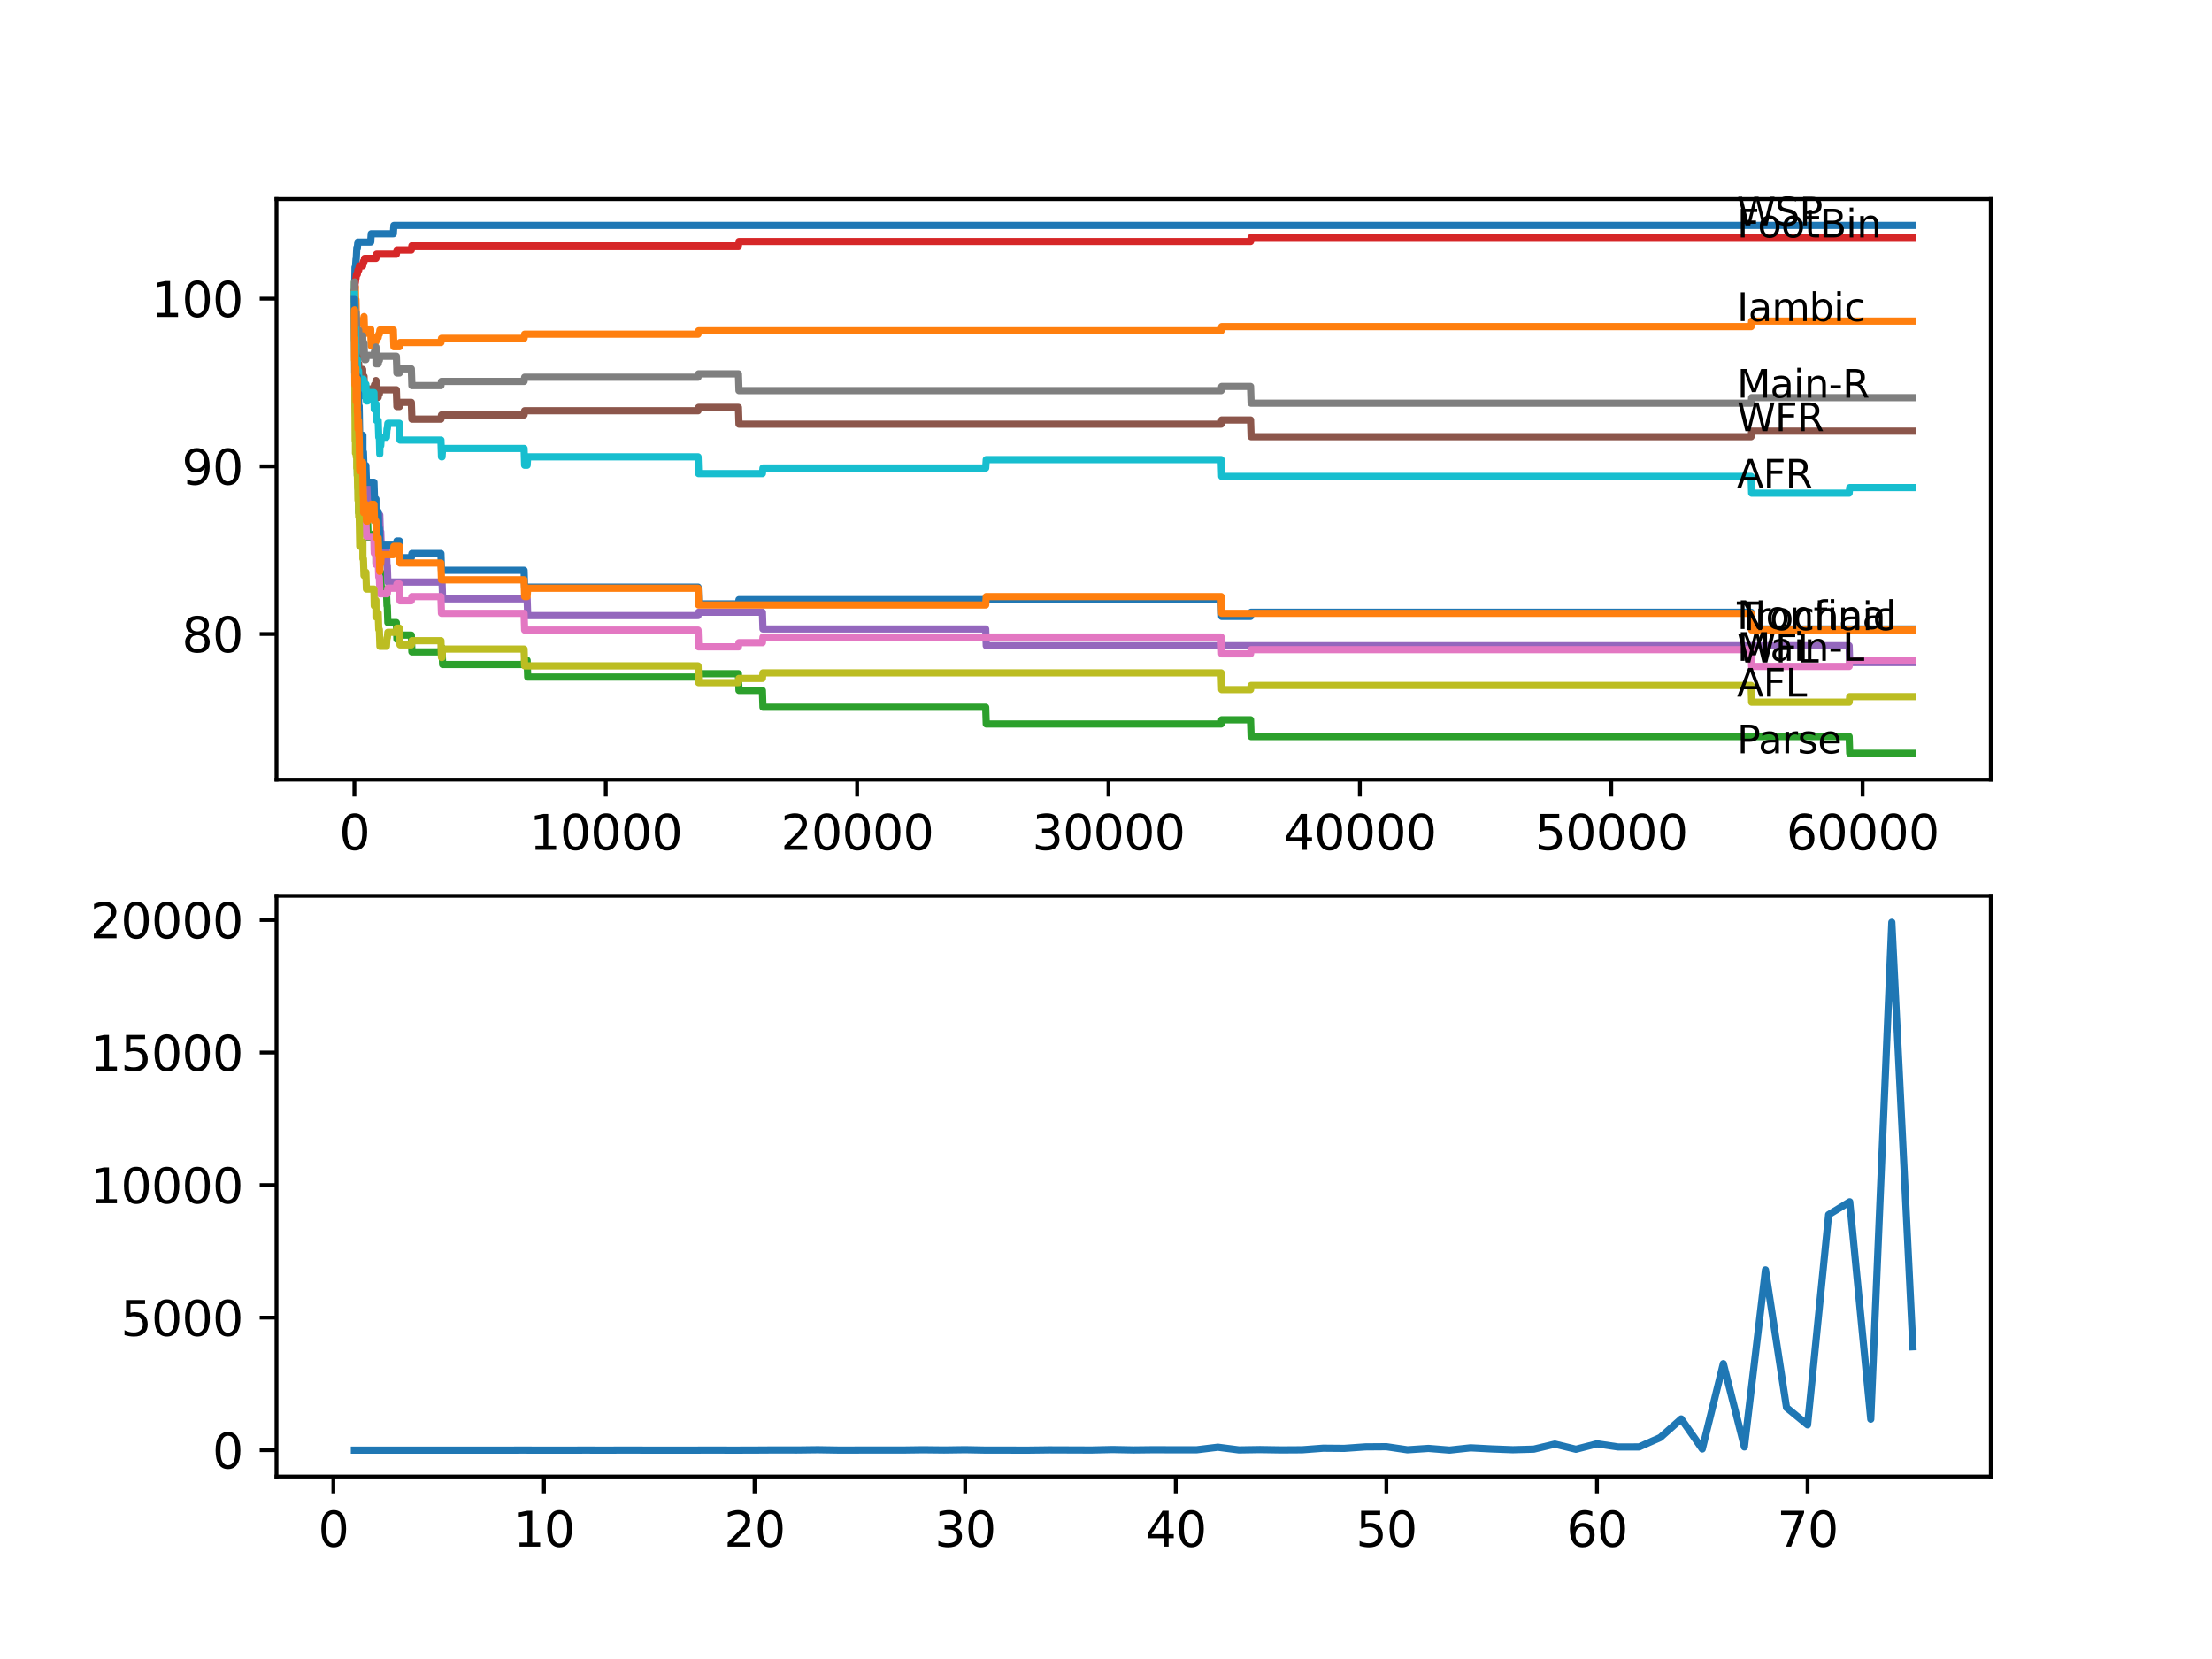 <?xml version="1.0" encoding="utf-8" standalone="no"?>
<!DOCTYPE svg PUBLIC "-//W3C//DTD SVG 1.1//EN"
  "http://www.w3.org/Graphics/SVG/1.1/DTD/svg11.dtd">
<svg xmlns:xlink="http://www.w3.org/1999/xlink" width="460.8pt" height="345.6pt" viewBox="0 0 460.8 345.6" xmlns="http://www.w3.org/2000/svg" version="1.1">
 <defs>
  <style type="text/css">*{stroke-linejoin: round; stroke-linecap: butt}</style>
 </defs>
 <g id="figure_1">
  <g id="patch_1">
   <path d="M 0 345.6 
L 460.8 345.6 
L 460.8 0 
L 0 0 
z
" style="fill: #ffffff"/>
  </g>
  <g id="axes_1">
   <g id="patch_2">
    <path d="M 57.6 162.432 
L 414.72 162.432 
L 414.72 41.472 
L 57.6 41.472 
z
" style="fill: #ffffff"/>
   </g>
   <g id="matplotlib.axis_1">
    <g id="xtick_1">
     <g id="line2d_1">
      <defs>
       <path id="mea37867f19" d="M 0 0 
L 0 3.5 
" style="stroke: #000000; stroke-width: 0.8"/>
      </defs>
      <g>
       <use xlink:href="#mea37867f19" x="73.827" y="162.432" style="stroke: #000000; stroke-width: 0.8"/>
      </g>
     </g>
     <g id="text_1">
      <!-- 0 -->
      <g transform="translate(70.646 177.03)scale(0.1 -0.1)">
       <defs>
        <path id="DejaVuSans-30" d="M 2034 4250 
Q 1547 4250 1301 3770 
Q 1056 3291 1056 2328 
Q 1056 1369 1301 889 
Q 1547 409 2034 409 
Q 2525 409 2770 889 
Q 3016 1369 3016 2328 
Q 3016 3291 2770 3770 
Q 2525 4250 2034 4250 
z
M 2034 4750 
Q 2819 4750 3233 4129 
Q 3647 3509 3647 2328 
Q 3647 1150 3233 529 
Q 2819 -91 2034 -91 
Q 1250 -91 836 529 
Q 422 1150 422 2328 
Q 422 3509 836 4129 
Q 1250 4750 2034 4750 
z
" transform="scale(0.016)"/>
       </defs>
       <use xlink:href="#DejaVuSans-30"/>
      </g>
     </g>
    </g>
    <g id="xtick_2">
     <g id="line2d_2">
      <g>
       <use xlink:href="#mea37867f19" x="126.192" y="162.432" style="stroke: #000000; stroke-width: 0.8"/>
      </g>
     </g>
     <g id="text_2">
      <!-- 10000 -->
      <g transform="translate(110.286 177.03)scale(0.1 -0.1)">
       <defs>
        <path id="DejaVuSans-31" d="M 794 531 
L 1825 531 
L 1825 4091 
L 703 3866 
L 703 4441 
L 1819 4666 
L 2450 4666 
L 2450 531 
L 3481 531 
L 3481 0 
L 794 0 
L 794 531 
z
" transform="scale(0.016)"/>
       </defs>
       <use xlink:href="#DejaVuSans-31"/>
       <use xlink:href="#DejaVuSans-30" x="63.623"/>
       <use xlink:href="#DejaVuSans-30" x="127.246"/>
       <use xlink:href="#DejaVuSans-30" x="190.869"/>
       <use xlink:href="#DejaVuSans-30" x="254.492"/>
      </g>
     </g>
    </g>
    <g id="xtick_3">
     <g id="line2d_3">
      <g>
       <use xlink:href="#mea37867f19" x="178.556" y="162.432" style="stroke: #000000; stroke-width: 0.8"/>
      </g>
     </g>
     <g id="text_3">
      <!-- 20000 -->
      <g transform="translate(162.65 177.03)scale(0.1 -0.1)">
       <defs>
        <path id="DejaVuSans-32" d="M 1228 531 
L 3431 531 
L 3431 0 
L 469 0 
L 469 531 
Q 828 903 1448 1529 
Q 2069 2156 2228 2338 
Q 2531 2678 2651 2914 
Q 2772 3150 2772 3378 
Q 2772 3750 2511 3984 
Q 2250 4219 1831 4219 
Q 1534 4219 1204 4116 
Q 875 4013 500 3803 
L 500 4441 
Q 881 4594 1212 4672 
Q 1544 4750 1819 4750 
Q 2544 4750 2975 4387 
Q 3406 4025 3406 3419 
Q 3406 3131 3298 2873 
Q 3191 2616 2906 2266 
Q 2828 2175 2409 1742 
Q 1991 1309 1228 531 
z
" transform="scale(0.016)"/>
       </defs>
       <use xlink:href="#DejaVuSans-32"/>
       <use xlink:href="#DejaVuSans-30" x="63.623"/>
       <use xlink:href="#DejaVuSans-30" x="127.246"/>
       <use xlink:href="#DejaVuSans-30" x="190.869"/>
       <use xlink:href="#DejaVuSans-30" x="254.492"/>
      </g>
     </g>
    </g>
    <g id="xtick_4">
     <g id="line2d_4">
      <g>
       <use xlink:href="#mea37867f19" x="230.921" y="162.432" style="stroke: #000000; stroke-width: 0.8"/>
      </g>
     </g>
     <g id="text_4">
      <!-- 30000 -->
      <g transform="translate(215.015 177.03)scale(0.1 -0.1)">
       <defs>
        <path id="DejaVuSans-33" d="M 2597 2516 
Q 3050 2419 3304 2112 
Q 3559 1806 3559 1356 
Q 3559 666 3084 287 
Q 2609 -91 1734 -91 
Q 1441 -91 1130 -33 
Q 819 25 488 141 
L 488 750 
Q 750 597 1062 519 
Q 1375 441 1716 441 
Q 2309 441 2620 675 
Q 2931 909 2931 1356 
Q 2931 1769 2642 2001 
Q 2353 2234 1838 2234 
L 1294 2234 
L 1294 2753 
L 1863 2753 
Q 2328 2753 2575 2939 
Q 2822 3125 2822 3475 
Q 2822 3834 2567 4026 
Q 2313 4219 1838 4219 
Q 1578 4219 1281 4162 
Q 984 4106 628 3988 
L 628 4550 
Q 988 4650 1302 4700 
Q 1616 4750 1894 4750 
Q 2613 4750 3031 4423 
Q 3450 4097 3450 3541 
Q 3450 3153 3228 2886 
Q 3006 2619 2597 2516 
z
" transform="scale(0.016)"/>
       </defs>
       <use xlink:href="#DejaVuSans-33"/>
       <use xlink:href="#DejaVuSans-30" x="63.623"/>
       <use xlink:href="#DejaVuSans-30" x="127.246"/>
       <use xlink:href="#DejaVuSans-30" x="190.869"/>
       <use xlink:href="#DejaVuSans-30" x="254.492"/>
      </g>
     </g>
    </g>
    <g id="xtick_5">
     <g id="line2d_5">
      <g>
       <use xlink:href="#mea37867f19" x="283.285" y="162.432" style="stroke: #000000; stroke-width: 0.8"/>
      </g>
     </g>
     <g id="text_5">
      <!-- 40000 -->
      <g transform="translate(267.379 177.03)scale(0.1 -0.1)">
       <defs>
        <path id="DejaVuSans-34" d="M 2419 4116 
L 825 1625 
L 2419 1625 
L 2419 4116 
z
M 2253 4666 
L 3047 4666 
L 3047 1625 
L 3713 1625 
L 3713 1100 
L 3047 1100 
L 3047 0 
L 2419 0 
L 2419 1100 
L 313 1100 
L 313 1709 
L 2253 4666 
z
" transform="scale(0.016)"/>
       </defs>
       <use xlink:href="#DejaVuSans-34"/>
       <use xlink:href="#DejaVuSans-30" x="63.623"/>
       <use xlink:href="#DejaVuSans-30" x="127.246"/>
       <use xlink:href="#DejaVuSans-30" x="190.869"/>
       <use xlink:href="#DejaVuSans-30" x="254.492"/>
      </g>
     </g>
    </g>
    <g id="xtick_6">
     <g id="line2d_6">
      <g>
       <use xlink:href="#mea37867f19" x="335.65" y="162.432" style="stroke: #000000; stroke-width: 0.8"/>
      </g>
     </g>
     <g id="text_6">
      <!-- 50000 -->
      <g transform="translate(319.744 177.03)scale(0.1 -0.1)">
       <defs>
        <path id="DejaVuSans-35" d="M 691 4666 
L 3169 4666 
L 3169 4134 
L 1269 4134 
L 1269 2991 
Q 1406 3038 1543 3061 
Q 1681 3084 1819 3084 
Q 2600 3084 3056 2656 
Q 3513 2228 3513 1497 
Q 3513 744 3044 326 
Q 2575 -91 1722 -91 
Q 1428 -91 1123 -41 
Q 819 9 494 109 
L 494 744 
Q 775 591 1075 516 
Q 1375 441 1709 441 
Q 2250 441 2565 725 
Q 2881 1009 2881 1497 
Q 2881 1984 2565 2268 
Q 2250 2553 1709 2553 
Q 1456 2553 1204 2497 
Q 953 2441 691 2322 
L 691 4666 
z
" transform="scale(0.016)"/>
       </defs>
       <use xlink:href="#DejaVuSans-35"/>
       <use xlink:href="#DejaVuSans-30" x="63.623"/>
       <use xlink:href="#DejaVuSans-30" x="127.246"/>
       <use xlink:href="#DejaVuSans-30" x="190.869"/>
       <use xlink:href="#DejaVuSans-30" x="254.492"/>
      </g>
     </g>
    </g>
    <g id="xtick_7">
     <g id="line2d_7">
      <g>
       <use xlink:href="#mea37867f19" x="388.014" y="162.432" style="stroke: #000000; stroke-width: 0.8"/>
      </g>
     </g>
     <g id="text_7">
      <!-- 60000 -->
      <g transform="translate(372.108 177.03)scale(0.1 -0.1)">
       <defs>
        <path id="DejaVuSans-36" d="M 2113 2584 
Q 1688 2584 1439 2293 
Q 1191 2003 1191 1497 
Q 1191 994 1439 701 
Q 1688 409 2113 409 
Q 2538 409 2786 701 
Q 3034 994 3034 1497 
Q 3034 2003 2786 2293 
Q 2538 2584 2113 2584 
z
M 3366 4563 
L 3366 3988 
Q 3128 4100 2886 4159 
Q 2644 4219 2406 4219 
Q 1781 4219 1451 3797 
Q 1122 3375 1075 2522 
Q 1259 2794 1537 2939 
Q 1816 3084 2150 3084 
Q 2853 3084 3261 2657 
Q 3669 2231 3669 1497 
Q 3669 778 3244 343 
Q 2819 -91 2113 -91 
Q 1303 -91 875 529 
Q 447 1150 447 2328 
Q 447 3434 972 4092 
Q 1497 4750 2381 4750 
Q 2619 4750 2861 4703 
Q 3103 4656 3366 4563 
z
" transform="scale(0.016)"/>
       </defs>
       <use xlink:href="#DejaVuSans-36"/>
       <use xlink:href="#DejaVuSans-30" x="63.623"/>
       <use xlink:href="#DejaVuSans-30" x="127.246"/>
       <use xlink:href="#DejaVuSans-30" x="190.869"/>
       <use xlink:href="#DejaVuSans-30" x="254.492"/>
      </g>
     </g>
    </g>
   </g>
   <g id="matplotlib.axis_2">
    <g id="ytick_1">
     <g id="line2d_8">
      <defs>
       <path id="m3c50818558" d="M 0 0 
L -3.5 0 
" style="stroke: #000000; stroke-width: 0.8"/>
      </defs>
      <g>
       <use xlink:href="#m3c50818558" x="57.6" y="132.077" style="stroke: #000000; stroke-width: 0.8"/>
      </g>
     </g>
     <g id="text_8">
      <!-- 80 -->
      <g transform="translate(37.875 135.876)scale(0.1 -0.1)">
       <defs>
        <path id="DejaVuSans-38" d="M 2034 2216 
Q 1584 2216 1326 1975 
Q 1069 1734 1069 1313 
Q 1069 891 1326 650 
Q 1584 409 2034 409 
Q 2484 409 2743 651 
Q 3003 894 3003 1313 
Q 3003 1734 2745 1975 
Q 2488 2216 2034 2216 
z
M 1403 2484 
Q 997 2584 770 2862 
Q 544 3141 544 3541 
Q 544 4100 942 4425 
Q 1341 4750 2034 4750 
Q 2731 4750 3128 4425 
Q 3525 4100 3525 3541 
Q 3525 3141 3298 2862 
Q 3072 2584 2669 2484 
Q 3125 2378 3379 2068 
Q 3634 1759 3634 1313 
Q 3634 634 3220 271 
Q 2806 -91 2034 -91 
Q 1263 -91 848 271 
Q 434 634 434 1313 
Q 434 1759 690 2068 
Q 947 2378 1403 2484 
z
M 1172 3481 
Q 1172 3119 1398 2916 
Q 1625 2713 2034 2713 
Q 2441 2713 2670 2916 
Q 2900 3119 2900 3481 
Q 2900 3844 2670 4047 
Q 2441 4250 2034 4250 
Q 1625 4250 1398 4047 
Q 1172 3844 1172 3481 
z
" transform="scale(0.016)"/>
       </defs>
       <use xlink:href="#DejaVuSans-38"/>
       <use xlink:href="#DejaVuSans-30" x="63.623"/>
      </g>
     </g>
    </g>
    <g id="ytick_2">
     <g id="line2d_9">
      <g>
       <use xlink:href="#m3c50818558" x="57.6" y="97.149" style="stroke: #000000; stroke-width: 0.8"/>
      </g>
     </g>
     <g id="text_9">
      <!-- 90 -->
      <g transform="translate(37.875 100.949)scale(0.1 -0.1)">
       <defs>
        <path id="DejaVuSans-39" d="M 703 97 
L 703 672 
Q 941 559 1184 500 
Q 1428 441 1663 441 
Q 2288 441 2617 861 
Q 2947 1281 2994 2138 
Q 2813 1869 2534 1725 
Q 2256 1581 1919 1581 
Q 1219 1581 811 2004 
Q 403 2428 403 3163 
Q 403 3881 828 4315 
Q 1253 4750 1959 4750 
Q 2769 4750 3195 4129 
Q 3622 3509 3622 2328 
Q 3622 1225 3098 567 
Q 2575 -91 1691 -91 
Q 1453 -91 1209 -44 
Q 966 3 703 97 
z
M 1959 2075 
Q 2384 2075 2632 2365 
Q 2881 2656 2881 3163 
Q 2881 3666 2632 3958 
Q 2384 4250 1959 4250 
Q 1534 4250 1286 3958 
Q 1038 3666 1038 3163 
Q 1038 2656 1286 2365 
Q 1534 2075 1959 2075 
z
" transform="scale(0.016)"/>
       </defs>
       <use xlink:href="#DejaVuSans-39"/>
       <use xlink:href="#DejaVuSans-30" x="63.623"/>
      </g>
     </g>
    </g>
    <g id="ytick_3">
     <g id="line2d_10">
      <g>
       <use xlink:href="#m3c50818558" x="57.6" y="62.222" style="stroke: #000000; stroke-width: 0.8"/>
      </g>
     </g>
     <g id="text_10">
      <!-- 100 -->
      <g transform="translate(31.512 66.021)scale(0.1 -0.1)">
       <use xlink:href="#DejaVuSans-31"/>
       <use xlink:href="#DejaVuSans-30" x="63.623"/>
       <use xlink:href="#DejaVuSans-30" x="127.246"/>
      </g>
     </g>
    </g>
   </g>
   <g id="line2d_11">
    <path d="M 73.833 62.222 
L 73.958 55.702 
L 74.047 55.702 
L 74.168 53.956 
L 74.21 53.956 
L 74.33 51.627 
L 74.435 51.627 
L 74.55 50.463 
L 77.215 50.463 
L 77.331 48.717 
L 81.934 48.717 
L 82.049 46.97 
L 398.487 46.97 
L 398.487 46.97 
" clip-path="url(#p0efc3a2cd5)" style="fill: none; stroke: #1f77b4; stroke-width: 1.5; stroke-linecap: square"/>
   </g>
   <g id="line2d_12">
    <path d="M 73.833 62.222 
L 73.848 62.222 
L 73.859 65.715 
L 73.927 59.777 
L 73.953 63.27 
L 74.016 59.777 
L 74.063 62.397 
L 74.147 62.397 
L 74.262 67.519 
L 74.686 67.519 
L 74.801 66.821 
L 75.707 66.821 
L 75.823 65.947 
L 75.828 65.947 
L 75.943 69.44 
L 76.215 69.44 
L 76.331 68.567 
L 77.215 68.567 
L 77.331 72.06 
L 77.896 72.06 
L 78.011 71.187 
L 78.31 71.187 
L 78.425 70.313 
L 78.781 70.313 
L 78.896 69.615 
L 79.022 69.615 
L 79.137 68.742 
L 81.934 68.742 
L 82.049 72.234 
L 83.206 72.234 
L 83.321 71.361 
L 91.851 71.361 
L 91.967 70.488 
L 109.174 70.488 
L 109.289 69.615 
L 145.415 69.615 
L 145.53 68.916 
L 254.391 68.916 
L 254.506 68.043 
L 364.791 68.043 
L 364.906 66.879 
L 398.487 66.879 
L 398.487 66.879 
" clip-path="url(#p0efc3a2cd5)" style="fill: none; stroke: #ff7f0e; stroke-width: 1.5; stroke-linecap: square"/>
   </g>
   <g id="line2d_13">
    <path d="M 73.833 62.222 
L 73.859 58.729 
L 73.906 70.837 
L 73.917 70.837 
L 73.922 70.837 
L 74.047 83.644 
L 74.131 83.644 
L 74.147 82.771 
L 74.194 89.756 
L 74.205 89.756 
L 74.288 89.756 
L 74.32 93.249 
L 74.398 92.085 
L 74.409 92.085 
L 74.435 99.07 
L 74.524 97.033 
L 74.534 97.033 
L 74.655 104.019 
L 74.686 104.019 
L 74.728 103.32 
L 74.733 106.813 
L 74.775 106.813 
L 74.817 106.813 
L 74.938 104.484 
L 74.964 104.484 
L 75.079 107.977 
L 75.592 107.977 
L 75.707 106.813 
L 75.755 105.94 
L 75.76 109.432 
L 75.802 109.432 
L 76.215 109.432 
L 76.331 108.559 
L 76.566 108.559 
L 76.681 112.052 
L 77.896 112.052 
L 77.964 111.179 
L 77.97 114.671 
L 77.99 114.671 
L 78.31 114.671 
L 78.32 113.798 
L 78.326 117.291 
L 78.404 117.291 
L 78.781 117.291 
L 78.896 116.592 
L 79.022 116.592 
L 79.106 115.719 
L 79.111 119.212 
L 79.116 119.212 
L 79.305 119.212 
L 79.42 122.705 
L 80.499 122.705 
L 80.614 126.198 
L 80.677 126.198 
L 80.792 129.69 
L 82.567 129.69 
L 82.682 133.183 
L 83.206 133.183 
L 83.321 132.31 
L 85.683 132.31 
L 85.798 135.803 
L 91.851 135.803 
L 91.967 134.929 
L 92.087 134.929 
L 92.202 138.422 
L 109.174 138.422 
L 109.289 137.549 
L 109.812 137.549 
L 109.928 141.042 
L 145.415 141.042 
L 145.53 140.343 
L 153.825 140.343 
L 153.94 143.836 
L 158.82 143.836 
L 158.935 147.329 
L 205.336 147.329 
L 205.451 150.821 
L 254.391 150.821 
L 254.506 149.948 
L 260.512 149.948 
L 260.627 153.441 
L 385.213 153.441 
L 385.328 156.934 
L 398.487 156.934 
L 398.487 156.934 
" clip-path="url(#p0efc3a2cd5)" style="fill: none; stroke: #2ca02c; stroke-width: 1.5; stroke-linecap: square"/>
   </g>
   <g id="line2d_14">
    <path d="M 73.833 61.349 
L 73.854 61.349 
L 73.974 58.904 
L 74.016 58.904 
L 74.131 58.031 
L 74.147 58.031 
L 74.262 57.157 
L 74.43 57.157 
L 74.545 56.284 
L 74.728 56.284 
L 74.843 55.411 
L 75.545 55.411 
L 75.66 54.538 
L 75.828 54.538 
L 75.943 53.839 
L 78.32 53.839 
L 78.436 52.966 
L 82.567 52.966 
L 82.682 52.093 
L 85.683 52.093 
L 85.798 51.22 
L 153.825 51.22 
L 153.94 50.347 
L 260.512 50.347 
L 260.627 49.473 
L 398.487 49.473 
L 398.487 49.473 
" clip-path="url(#p0efc3a2cd5)" style="fill: none; stroke: #d62728; stroke-width: 1.5; stroke-linecap: square"/>
   </g>
   <g id="line2d_15">
    <path d="M 73.833 62.222 
L 73.864 62.222 
L 73.88 61.523 
L 73.906 68.509 
L 73.922 68.509 
L 74.058 85.973 
L 74.131 85.973 
L 74.147 85.099 
L 74.152 88.592 
L 74.231 87.428 
L 74.32 87.428 
L 74.409 86.264 
L 74.414 89.756 
L 74.419 89.756 
L 74.435 93.249 
L 74.529 91.212 
L 74.561 91.212 
L 74.676 94.705 
L 74.686 94.705 
L 74.801 94.006 
L 74.964 94.006 
L 75.079 97.499 
L 75.755 97.499 
L 75.87 100.991 
L 76.566 100.991 
L 76.681 104.484 
L 77.964 104.484 
L 78.079 107.977 
L 78.781 107.977 
L 78.896 107.278 
L 79.106 107.278 
L 79.221 110.771 
L 79.305 110.771 
L 79.42 114.264 
L 80.499 114.264 
L 80.614 117.757 
L 80.677 117.757 
L 80.792 121.249 
L 92.087 121.249 
L 92.202 124.742 
L 109.812 124.742 
L 109.928 128.235 
L 145.415 128.235 
L 145.53 127.536 
L 158.82 127.536 
L 158.935 131.029 
L 205.336 131.029 
L 205.451 134.522 
L 385.213 134.522 
L 385.328 138.015 
L 398.487 138.015 
L 398.487 138.015 
" clip-path="url(#p0efc3a2cd5)" style="fill: none; stroke: #9467bd; stroke-width: 1.5; stroke-linecap: square"/>
   </g>
   <g id="line2d_16">
    <path d="M 73.833 62.222 
L 73.838 62.222 
L 73.859 60.476 
L 73.896 70.954 
L 73.906 70.954 
L 73.937 67.752 
L 73.943 71.245 
L 74.011 71.245 
L 74.047 71.245 
L 74.163 70.372 
L 74.189 70.372 
L 74.304 73.864 
L 74.43 73.864 
L 74.493 77.357 
L 74.54 76.484 
L 74.686 76.484 
L 74.728 75.785 
L 74.733 79.278 
L 74.775 79.278 
L 74.817 79.278 
L 74.938 76.95 
L 75.545 76.95 
L 75.592 80.442 
L 75.655 79.278 
L 75.707 79.278 
L 75.823 78.405 
L 75.828 78.405 
L 75.943 81.898 
L 76.215 81.898 
L 76.331 81.025 
L 77.896 81.025 
L 78.011 80.151 
L 78.31 80.151 
L 78.32 79.278 
L 78.326 82.771 
L 78.404 82.771 
L 78.781 82.771 
L 78.896 82.072 
L 79.022 82.072 
L 79.137 81.199 
L 82.567 81.199 
L 82.682 84.692 
L 83.206 84.692 
L 83.321 83.819 
L 85.683 83.819 
L 85.798 87.312 
L 91.851 87.312 
L 91.967 86.438 
L 109.174 86.438 
L 109.289 85.565 
L 145.415 85.565 
L 145.53 84.867 
L 153.825 84.867 
L 153.94 88.359 
L 254.391 88.359 
L 254.506 87.486 
L 260.512 87.486 
L 260.627 90.979 
L 364.791 90.979 
L 364.906 89.815 
L 398.487 89.815 
L 398.487 89.815 
" clip-path="url(#p0efc3a2cd5)" style="fill: none; stroke: #8c564b; stroke-width: 1.5; stroke-linecap: square"/>
   </g>
   <g id="line2d_17">
    <path d="M 73.833 61.349 
L 73.838 61.349 
L 73.937 84.634 
L 73.979 83.935 
L 74.016 83.935 
L 74.047 83.062 
L 74.053 86.555 
L 74.11 86.555 
L 74.131 86.555 
L 74.252 84.808 
L 74.32 84.808 
L 74.43 88.301 
L 74.493 87.428 
L 74.498 90.921 
L 74.524 90.921 
L 74.534 90.921 
L 74.561 89.756 
L 74.566 93.249 
L 74.634 93.249 
L 74.686 93.249 
L 74.728 96.742 
L 74.796 95.869 
L 74.817 95.869 
L 74.938 102.854 
L 75.545 102.854 
L 75.592 101.981 
L 75.597 105.474 
L 75.639 105.474 
L 75.707 105.474 
L 75.823 108.967 
L 75.828 108.967 
L 75.943 108.268 
L 76.215 108.268 
L 76.331 111.761 
L 77.896 111.761 
L 77.964 115.254 
L 78.006 114.089 
L 78.31 114.089 
L 78.32 117.582 
L 78.42 116.709 
L 78.781 116.709 
L 78.896 120.202 
L 79.022 120.202 
L 79.137 123.694 
L 80.677 123.694 
L 80.792 122.53 
L 82.567 122.53 
L 82.682 121.657 
L 83.206 121.657 
L 83.321 125.15 
L 85.683 125.15 
L 85.798 124.277 
L 91.851 124.277 
L 91.967 127.769 
L 109.174 127.769 
L 109.289 131.262 
L 145.415 131.262 
L 145.53 134.755 
L 153.825 134.755 
L 153.94 133.882 
L 158.82 133.882 
L 158.935 132.717 
L 254.391 132.717 
L 254.506 136.21 
L 260.512 136.21 
L 260.627 135.337 
L 364.791 135.337 
L 364.906 138.83 
L 385.213 138.83 
L 385.328 137.665 
L 398.487 137.665 
L 398.487 137.665 
" clip-path="url(#p0efc3a2cd5)" style="fill: none; stroke: #e377c2; stroke-width: 1.5; stroke-linecap: square"/>
   </g>
   <g id="line2d_18">
    <path d="M 73.833 62.222 
L 73.838 62.222 
L 73.864 58.729 
L 73.896 65.715 
L 73.937 62.513 
L 74.047 66.006 
L 74.163 65.133 
L 74.189 65.133 
L 74.304 68.625 
L 74.43 68.625 
L 74.493 72.118 
L 74.54 71.245 
L 74.561 71.245 
L 74.676 69.498 
L 74.686 69.498 
L 74.728 68.8 
L 74.733 72.293 
L 74.775 72.293 
L 74.817 72.293 
L 74.938 69.964 
L 75.545 69.964 
L 75.592 73.457 
L 75.655 72.293 
L 75.707 72.293 
L 75.823 71.419 
L 75.828 71.419 
L 75.943 74.912 
L 76.215 74.912 
L 76.331 74.039 
L 77.896 74.039 
L 78.011 73.166 
L 78.31 73.166 
L 78.32 72.293 
L 78.326 75.785 
L 78.404 75.785 
L 78.781 75.785 
L 78.896 75.087 
L 79.022 75.087 
L 79.137 74.214 
L 82.567 74.214 
L 82.682 77.706 
L 83.206 77.706 
L 83.321 76.833 
L 85.683 76.833 
L 85.798 80.326 
L 91.851 80.326 
L 91.967 79.453 
L 109.174 79.453 
L 109.289 78.58 
L 145.415 78.58 
L 145.53 77.881 
L 153.825 77.881 
L 153.94 81.374 
L 254.391 81.374 
L 254.506 80.501 
L 260.512 80.501 
L 260.627 83.993 
L 364.791 83.993 
L 364.906 82.829 
L 398.487 82.829 
L 398.487 82.829 
" clip-path="url(#p0efc3a2cd5)" style="fill: none; stroke: #7f7f7f; stroke-width: 1.5; stroke-linecap: square"/>
   </g>
   <g id="line2d_19">
    <path d="M 73.833 61.349 
L 73.985 91.794 
L 74.016 91.794 
L 74.047 90.921 
L 74.053 94.413 
L 74.11 94.413 
L 74.147 94.413 
L 74.21 91.677 
L 74.215 95.17 
L 74.252 95.17 
L 74.288 95.17 
L 74.32 94.006 
L 74.325 97.499 
L 74.388 97.499 
L 74.409 97.499 
L 74.524 101.865 
L 74.534 101.865 
L 74.561 100.7 
L 74.566 104.193 
L 74.634 104.193 
L 74.686 104.193 
L 74.728 107.686 
L 74.796 106.813 
L 74.817 106.813 
L 74.938 113.798 
L 75.545 113.798 
L 75.592 112.925 
L 75.597 116.418 
L 75.639 116.418 
L 75.707 116.418 
L 75.823 119.911 
L 75.828 119.911 
L 75.943 119.212 
L 76.215 119.212 
L 76.331 122.705 
L 77.896 122.705 
L 77.964 126.198 
L 78.006 125.033 
L 78.31 125.033 
L 78.32 128.526 
L 78.42 127.653 
L 78.781 127.653 
L 78.896 131.146 
L 79.022 131.146 
L 79.137 134.638 
L 80.499 134.638 
L 80.614 132.892 
L 80.677 132.892 
L 80.792 131.728 
L 82.567 131.728 
L 82.682 130.855 
L 83.206 130.855 
L 83.321 134.347 
L 85.683 134.347 
L 85.798 133.474 
L 91.851 133.474 
L 91.967 136.967 
L 92.087 136.967 
L 92.202 135.221 
L 109.174 135.221 
L 109.289 138.713 
L 145.415 138.713 
L 145.53 142.206 
L 153.825 142.206 
L 153.94 141.333 
L 158.82 141.333 
L 158.935 140.169 
L 254.391 140.169 
L 254.506 143.661 
L 260.512 143.661 
L 260.627 142.788 
L 364.791 142.788 
L 364.906 146.281 
L 385.213 146.281 
L 385.328 145.117 
L 398.487 145.117 
L 398.487 145.117 
" clip-path="url(#p0efc3a2cd5)" style="fill: none; stroke: #bcbd22; stroke-width: 1.5; stroke-linecap: square"/>
   </g>
   <g id="line2d_20">
    <path d="M 73.833 61.349 
L 73.901 77.648 
L 73.958 72.7 
L 74.047 68.334 
L 74.068 71.827 
L 74.131 71.827 
L 74.189 77.939 
L 74.246 76.076 
L 74.288 76.076 
L 74.32 74.912 
L 74.325 78.405 
L 74.388 78.405 
L 74.409 78.405 
L 74.435 74.912 
L 74.519 78.405 
L 74.534 78.405 
L 74.65 77.241 
L 74.686 77.241 
L 74.801 80.734 
L 74.964 80.734 
L 75.079 78.987 
L 75.707 78.987 
L 75.755 82.48 
L 75.817 80.734 
L 75.828 80.734 
L 75.943 80.035 
L 76.215 80.035 
L 76.331 83.528 
L 76.566 83.528 
L 76.681 81.781 
L 77.896 81.781 
L 77.964 85.274 
L 78.006 84.11 
L 78.31 84.11 
L 78.425 87.603 
L 78.781 87.603 
L 78.896 91.095 
L 79.022 91.095 
L 79.106 94.588 
L 79.132 92.842 
L 79.305 92.842 
L 79.42 91.095 
L 80.499 91.095 
L 80.614 89.349 
L 80.677 89.349 
L 80.792 88.185 
L 83.206 88.185 
L 83.321 91.677 
L 91.851 91.677 
L 91.967 95.17 
L 92.087 95.17 
L 92.202 93.424 
L 109.174 93.424 
L 109.289 96.917 
L 109.812 96.917 
L 109.928 95.17 
L 145.415 95.17 
L 145.53 98.663 
L 158.82 98.663 
L 158.935 97.499 
L 205.336 97.499 
L 205.451 95.752 
L 254.391 95.752 
L 254.506 99.245 
L 364.791 99.245 
L 364.906 102.738 
L 385.213 102.738 
L 385.328 101.574 
L 398.487 101.574 
L 398.487 101.574 
" clip-path="url(#p0efc3a2cd5)" style="fill: none; stroke: #17becf; stroke-width: 1.5; stroke-linecap: square"/>
   </g>
   <g id="line2d_21">
    <path d="M 73.833 62.222 
L 73.838 62.222 
L 73.937 77.241 
L 73.969 76.542 
L 74.047 76.542 
L 74.163 80.035 
L 74.189 80.035 
L 74.304 79.336 
L 74.43 79.336 
L 74.493 78.463 
L 74.498 81.956 
L 74.524 81.956 
L 74.686 81.956 
L 74.728 85.449 
L 74.796 84.576 
L 74.817 84.576 
L 74.938 91.561 
L 75.545 91.561 
L 75.592 90.688 
L 75.597 94.181 
L 75.639 94.181 
L 75.707 94.181 
L 75.823 97.673 
L 75.828 97.673 
L 75.943 96.975 
L 76.215 96.975 
L 76.331 100.468 
L 77.896 100.468 
L 78.011 103.96 
L 78.31 103.96 
L 78.32 107.453 
L 78.42 106.58 
L 78.781 106.58 
L 78.896 110.073 
L 79.022 110.073 
L 79.137 113.565 
L 82.567 113.565 
L 82.682 112.692 
L 83.206 112.692 
L 83.321 116.185 
L 85.683 116.185 
L 85.798 115.312 
L 91.851 115.312 
L 91.967 118.805 
L 109.174 118.805 
L 109.289 122.297 
L 145.415 122.297 
L 145.53 125.79 
L 153.825 125.79 
L 153.94 124.917 
L 254.391 124.917 
L 254.506 128.41 
L 260.512 128.41 
L 260.627 127.536 
L 364.791 127.536 
L 364.906 131.029 
L 398.487 131.029 
L 398.487 131.029 
" clip-path="url(#p0efc3a2cd5)" style="fill: none; stroke: #1f77b4; stroke-width: 1.5; stroke-linecap: square"/>
   </g>
   <g id="line2d_22">
    <path d="M 73.833 65.715 
L 73.848 65.715 
L 73.854 64.55 
L 73.875 75.029 
L 73.922 70.372 
L 73.958 80.151 
L 74.042 76.659 
L 74.131 76.659 
L 74.189 83.644 
L 74.246 81.781 
L 74.288 81.781 
L 74.403 80.617 
L 74.409 80.617 
L 74.43 78.871 
L 74.44 85.856 
L 74.493 85.856 
L 74.561 89.349 
L 74.602 87.603 
L 74.686 87.603 
L 74.801 91.095 
L 74.817 91.095 
L 74.938 98.081 
L 74.964 98.081 
L 75.079 96.334 
L 75.545 96.334 
L 75.665 103.32 
L 75.707 103.32 
L 75.755 106.813 
L 75.817 105.066 
L 76.215 105.066 
L 76.331 108.559 
L 76.566 108.559 
L 76.681 106.813 
L 77.215 106.813 
L 77.331 105.066 
L 77.896 105.066 
L 78.011 108.559 
L 78.31 108.559 
L 78.425 112.052 
L 78.781 112.052 
L 78.896 115.545 
L 79.022 115.545 
L 79.106 119.037 
L 79.132 117.291 
L 79.305 117.291 
L 79.42 115.545 
L 81.934 115.545 
L 82.049 113.798 
L 83.206 113.798 
L 83.321 117.291 
L 91.851 117.291 
L 91.967 120.784 
L 109.174 120.784 
L 109.289 124.277 
L 109.812 124.277 
L 109.928 122.53 
L 145.415 122.53 
L 145.53 126.023 
L 205.336 126.023 
L 205.451 124.277 
L 254.391 124.277 
L 254.506 127.769 
L 364.791 127.769 
L 364.906 131.262 
L 398.487 131.262 
L 398.487 131.262 
" clip-path="url(#p0efc3a2cd5)" style="fill: none; stroke: #ff7f0e; stroke-width: 1.5; stroke-linecap: square"/>
   </g>
   <g id="patch_3">
    <path d="M 57.6 162.432 
L 57.6 41.472 
" style="fill: none; stroke: #000000; stroke-width: 0.8; stroke-linejoin: miter; stroke-linecap: square"/>
   </g>
   <g id="patch_4">
    <path d="M 414.72 162.432 
L 414.72 41.472 
" style="fill: none; stroke: #000000; stroke-width: 0.8; stroke-linejoin: miter; stroke-linecap: square"/>
   </g>
   <g id="patch_5">
    <path d="M 57.6 162.432 
L 414.72 162.432 
" style="fill: none; stroke: #000000; stroke-width: 0.8; stroke-linejoin: miter; stroke-linecap: square"/>
   </g>
   <g id="patch_6">
    <path d="M 57.6 41.472 
L 414.72 41.472 
" style="fill: none; stroke: #000000; stroke-width: 0.8; stroke-linejoin: miter; stroke-linecap: square"/>
   </g>
   <g id="text_11">
    <!-- WSP -->
    <g transform="translate(361.832 46.97)scale(0.08 -0.08)">
     <defs>
      <path id="DejaVuSans-57" d="M 213 4666 
L 850 4666 
L 1831 722 
L 2809 4666 
L 3519 4666 
L 4500 722 
L 5478 4666 
L 6119 4666 
L 4947 0 
L 4153 0 
L 3169 4050 
L 2175 0 
L 1381 0 
L 213 4666 
z
" transform="scale(0.016)"/>
      <path id="DejaVuSans-53" d="M 3425 4513 
L 3425 3897 
Q 3066 4069 2747 4153 
Q 2428 4238 2131 4238 
Q 1616 4238 1336 4038 
Q 1056 3838 1056 3469 
Q 1056 3159 1242 3001 
Q 1428 2844 1947 2747 
L 2328 2669 
Q 3034 2534 3370 2195 
Q 3706 1856 3706 1288 
Q 3706 609 3251 259 
Q 2797 -91 1919 -91 
Q 1588 -91 1214 -16 
Q 841 59 441 206 
L 441 856 
Q 825 641 1194 531 
Q 1563 422 1919 422 
Q 2459 422 2753 634 
Q 3047 847 3047 1241 
Q 3047 1584 2836 1778 
Q 2625 1972 2144 2069 
L 1759 2144 
Q 1053 2284 737 2584 
Q 422 2884 422 3419 
Q 422 4038 858 4394 
Q 1294 4750 2059 4750 
Q 2388 4750 2728 4690 
Q 3069 4631 3425 4513 
z
" transform="scale(0.016)"/>
      <path id="DejaVuSans-50" d="M 1259 4147 
L 1259 2394 
L 2053 2394 
Q 2494 2394 2734 2622 
Q 2975 2850 2975 3272 
Q 2975 3691 2734 3919 
Q 2494 4147 2053 4147 
L 1259 4147 
z
M 628 4666 
L 2053 4666 
Q 2838 4666 3239 4311 
Q 3641 3956 3641 3272 
Q 3641 2581 3239 2228 
Q 2838 1875 2053 1875 
L 1259 1875 
L 1259 0 
L 628 0 
L 628 4666 
z
" transform="scale(0.016)"/>
     </defs>
     <use xlink:href="#DejaVuSans-57"/>
     <use xlink:href="#DejaVuSans-53" x="98.877"/>
     <use xlink:href="#DejaVuSans-50" x="162.354"/>
    </g>
   </g>
   <g id="text_12">
    <!-- Iambic -->
    <g transform="translate(361.832 66.879)scale(0.08 -0.08)">
     <defs>
      <path id="DejaVuSans-49" d="M 628 4666 
L 1259 4666 
L 1259 0 
L 628 0 
L 628 4666 
z
" transform="scale(0.016)"/>
      <path id="DejaVuSans-61" d="M 2194 1759 
Q 1497 1759 1228 1600 
Q 959 1441 959 1056 
Q 959 750 1161 570 
Q 1363 391 1709 391 
Q 2188 391 2477 730 
Q 2766 1069 2766 1631 
L 2766 1759 
L 2194 1759 
z
M 3341 1997 
L 3341 0 
L 2766 0 
L 2766 531 
Q 2569 213 2275 61 
Q 1981 -91 1556 -91 
Q 1019 -91 701 211 
Q 384 513 384 1019 
Q 384 1609 779 1909 
Q 1175 2209 1959 2209 
L 2766 2209 
L 2766 2266 
Q 2766 2663 2505 2880 
Q 2244 3097 1772 3097 
Q 1472 3097 1187 3025 
Q 903 2953 641 2809 
L 641 3341 
Q 956 3463 1253 3523 
Q 1550 3584 1831 3584 
Q 2591 3584 2966 3190 
Q 3341 2797 3341 1997 
z
" transform="scale(0.016)"/>
      <path id="DejaVuSans-6d" d="M 3328 2828 
Q 3544 3216 3844 3400 
Q 4144 3584 4550 3584 
Q 5097 3584 5394 3201 
Q 5691 2819 5691 2113 
L 5691 0 
L 5113 0 
L 5113 2094 
Q 5113 2597 4934 2840 
Q 4756 3084 4391 3084 
Q 3944 3084 3684 2787 
Q 3425 2491 3425 1978 
L 3425 0 
L 2847 0 
L 2847 2094 
Q 2847 2600 2669 2842 
Q 2491 3084 2119 3084 
Q 1678 3084 1418 2786 
Q 1159 2488 1159 1978 
L 1159 0 
L 581 0 
L 581 3500 
L 1159 3500 
L 1159 2956 
Q 1356 3278 1631 3431 
Q 1906 3584 2284 3584 
Q 2666 3584 2933 3390 
Q 3200 3197 3328 2828 
z
" transform="scale(0.016)"/>
      <path id="DejaVuSans-62" d="M 3116 1747 
Q 3116 2381 2855 2742 
Q 2594 3103 2138 3103 
Q 1681 3103 1420 2742 
Q 1159 2381 1159 1747 
Q 1159 1113 1420 752 
Q 1681 391 2138 391 
Q 2594 391 2855 752 
Q 3116 1113 3116 1747 
z
M 1159 2969 
Q 1341 3281 1617 3432 
Q 1894 3584 2278 3584 
Q 2916 3584 3314 3078 
Q 3713 2572 3713 1747 
Q 3713 922 3314 415 
Q 2916 -91 2278 -91 
Q 1894 -91 1617 61 
Q 1341 213 1159 525 
L 1159 0 
L 581 0 
L 581 4863 
L 1159 4863 
L 1159 2969 
z
" transform="scale(0.016)"/>
      <path id="DejaVuSans-69" d="M 603 3500 
L 1178 3500 
L 1178 0 
L 603 0 
L 603 3500 
z
M 603 4863 
L 1178 4863 
L 1178 4134 
L 603 4134 
L 603 4863 
z
" transform="scale(0.016)"/>
      <path id="DejaVuSans-63" d="M 3122 3366 
L 3122 2828 
Q 2878 2963 2633 3030 
Q 2388 3097 2138 3097 
Q 1578 3097 1268 2742 
Q 959 2388 959 1747 
Q 959 1106 1268 751 
Q 1578 397 2138 397 
Q 2388 397 2633 464 
Q 2878 531 3122 666 
L 3122 134 
Q 2881 22 2623 -34 
Q 2366 -91 2075 -91 
Q 1284 -91 818 406 
Q 353 903 353 1747 
Q 353 2603 823 3093 
Q 1294 3584 2113 3584 
Q 2378 3584 2631 3529 
Q 2884 3475 3122 3366 
z
" transform="scale(0.016)"/>
     </defs>
     <use xlink:href="#DejaVuSans-49"/>
     <use xlink:href="#DejaVuSans-61" x="29.492"/>
     <use xlink:href="#DejaVuSans-6d" x="90.771"/>
     <use xlink:href="#DejaVuSans-62" x="188.184"/>
     <use xlink:href="#DejaVuSans-69" x="251.66"/>
     <use xlink:href="#DejaVuSans-63" x="279.443"/>
    </g>
   </g>
   <g id="text_13">
    <!-- Parse -->
    <g transform="translate(361.832 156.934)scale(0.08 -0.08)">
     <defs>
      <path id="DejaVuSans-72" d="M 2631 2963 
Q 2534 3019 2420 3045 
Q 2306 3072 2169 3072 
Q 1681 3072 1420 2755 
Q 1159 2438 1159 1844 
L 1159 0 
L 581 0 
L 581 3500 
L 1159 3500 
L 1159 2956 
Q 1341 3275 1631 3429 
Q 1922 3584 2338 3584 
Q 2397 3584 2469 3576 
Q 2541 3569 2628 3553 
L 2631 2963 
z
" transform="scale(0.016)"/>
      <path id="DejaVuSans-73" d="M 2834 3397 
L 2834 2853 
Q 2591 2978 2328 3040 
Q 2066 3103 1784 3103 
Q 1356 3103 1142 2972 
Q 928 2841 928 2578 
Q 928 2378 1081 2264 
Q 1234 2150 1697 2047 
L 1894 2003 
Q 2506 1872 2764 1633 
Q 3022 1394 3022 966 
Q 3022 478 2636 193 
Q 2250 -91 1575 -91 
Q 1294 -91 989 -36 
Q 684 19 347 128 
L 347 722 
Q 666 556 975 473 
Q 1284 391 1588 391 
Q 1994 391 2212 530 
Q 2431 669 2431 922 
Q 2431 1156 2273 1281 
Q 2116 1406 1581 1522 
L 1381 1569 
Q 847 1681 609 1914 
Q 372 2147 372 2553 
Q 372 3047 722 3315 
Q 1072 3584 1716 3584 
Q 2034 3584 2315 3537 
Q 2597 3491 2834 3397 
z
" transform="scale(0.016)"/>
      <path id="DejaVuSans-65" d="M 3597 1894 
L 3597 1613 
L 953 1613 
Q 991 1019 1311 708 
Q 1631 397 2203 397 
Q 2534 397 2845 478 
Q 3156 559 3463 722 
L 3463 178 
Q 3153 47 2828 -22 
Q 2503 -91 2169 -91 
Q 1331 -91 842 396 
Q 353 884 353 1716 
Q 353 2575 817 3079 
Q 1281 3584 2069 3584 
Q 2775 3584 3186 3129 
Q 3597 2675 3597 1894 
z
M 3022 2063 
Q 3016 2534 2758 2815 
Q 2500 3097 2075 3097 
Q 1594 3097 1305 2825 
Q 1016 2553 972 2059 
L 3022 2063 
z
" transform="scale(0.016)"/>
     </defs>
     <use xlink:href="#DejaVuSans-50"/>
     <use xlink:href="#DejaVuSans-61" x="55.803"/>
     <use xlink:href="#DejaVuSans-72" x="117.082"/>
     <use xlink:href="#DejaVuSans-73" x="158.195"/>
     <use xlink:href="#DejaVuSans-65" x="210.295"/>
    </g>
   </g>
   <g id="text_14">
    <!-- FootBin -->
    <g transform="translate(361.832 49.473)scale(0.08 -0.08)">
     <defs>
      <path id="DejaVuSans-46" d="M 628 4666 
L 3309 4666 
L 3309 4134 
L 1259 4134 
L 1259 2759 
L 3109 2759 
L 3109 2228 
L 1259 2228 
L 1259 0 
L 628 0 
L 628 4666 
z
" transform="scale(0.016)"/>
      <path id="DejaVuSans-6f" d="M 1959 3097 
Q 1497 3097 1228 2736 
Q 959 2375 959 1747 
Q 959 1119 1226 758 
Q 1494 397 1959 397 
Q 2419 397 2687 759 
Q 2956 1122 2956 1747 
Q 2956 2369 2687 2733 
Q 2419 3097 1959 3097 
z
M 1959 3584 
Q 2709 3584 3137 3096 
Q 3566 2609 3566 1747 
Q 3566 888 3137 398 
Q 2709 -91 1959 -91 
Q 1206 -91 779 398 
Q 353 888 353 1747 
Q 353 2609 779 3096 
Q 1206 3584 1959 3584 
z
" transform="scale(0.016)"/>
      <path id="DejaVuSans-74" d="M 1172 4494 
L 1172 3500 
L 2356 3500 
L 2356 3053 
L 1172 3053 
L 1172 1153 
Q 1172 725 1289 603 
Q 1406 481 1766 481 
L 2356 481 
L 2356 0 
L 1766 0 
Q 1100 0 847 248 
Q 594 497 594 1153 
L 594 3053 
L 172 3053 
L 172 3500 
L 594 3500 
L 594 4494 
L 1172 4494 
z
" transform="scale(0.016)"/>
      <path id="DejaVuSans-42" d="M 1259 2228 
L 1259 519 
L 2272 519 
Q 2781 519 3026 730 
Q 3272 941 3272 1375 
Q 3272 1813 3026 2020 
Q 2781 2228 2272 2228 
L 1259 2228 
z
M 1259 4147 
L 1259 2741 
L 2194 2741 
Q 2656 2741 2882 2914 
Q 3109 3088 3109 3444 
Q 3109 3797 2882 3972 
Q 2656 4147 2194 4147 
L 1259 4147 
z
M 628 4666 
L 2241 4666 
Q 2963 4666 3353 4366 
Q 3744 4066 3744 3513 
Q 3744 3084 3544 2831 
Q 3344 2578 2956 2516 
Q 3422 2416 3680 2098 
Q 3938 1781 3938 1306 
Q 3938 681 3513 340 
Q 3088 0 2303 0 
L 628 0 
L 628 4666 
z
" transform="scale(0.016)"/>
      <path id="DejaVuSans-6e" d="M 3513 2113 
L 3513 0 
L 2938 0 
L 2938 2094 
Q 2938 2591 2744 2837 
Q 2550 3084 2163 3084 
Q 1697 3084 1428 2787 
Q 1159 2491 1159 1978 
L 1159 0 
L 581 0 
L 581 3500 
L 1159 3500 
L 1159 2956 
Q 1366 3272 1645 3428 
Q 1925 3584 2291 3584 
Q 2894 3584 3203 3211 
Q 3513 2838 3513 2113 
z
" transform="scale(0.016)"/>
     </defs>
     <use xlink:href="#DejaVuSans-46"/>
     <use xlink:href="#DejaVuSans-6f" x="53.895"/>
     <use xlink:href="#DejaVuSans-6f" x="115.076"/>
     <use xlink:href="#DejaVuSans-74" x="176.258"/>
     <use xlink:href="#DejaVuSans-42" x="215.467"/>
     <use xlink:href="#DejaVuSans-69" x="284.07"/>
     <use xlink:href="#DejaVuSans-6e" x="311.854"/>
    </g>
   </g>
   <g id="text_15">
    <!-- WFL -->
    <g transform="translate(361.832 138.015)scale(0.08 -0.08)">
     <defs>
      <path id="DejaVuSans-4c" d="M 628 4666 
L 1259 4666 
L 1259 531 
L 3531 531 
L 3531 0 
L 628 0 
L 628 4666 
z
" transform="scale(0.016)"/>
     </defs>
     <use xlink:href="#DejaVuSans-57"/>
     <use xlink:href="#DejaVuSans-46" x="98.877"/>
     <use xlink:href="#DejaVuSans-4c" x="156.396"/>
    </g>
   </g>
   <g id="text_16">
    <!-- WFR -->
    <g transform="translate(361.832 89.815)scale(0.08 -0.08)">
     <defs>
      <path id="DejaVuSans-52" d="M 2841 2188 
Q 3044 2119 3236 1894 
Q 3428 1669 3622 1275 
L 4263 0 
L 3584 0 
L 2988 1197 
Q 2756 1666 2539 1819 
Q 2322 1972 1947 1972 
L 1259 1972 
L 1259 0 
L 628 0 
L 628 4666 
L 2053 4666 
Q 2853 4666 3247 4331 
Q 3641 3997 3641 3322 
Q 3641 2881 3436 2590 
Q 3231 2300 2841 2188 
z
M 1259 4147 
L 1259 2491 
L 2053 2491 
Q 2509 2491 2742 2702 
Q 2975 2913 2975 3322 
Q 2975 3731 2742 3939 
Q 2509 4147 2053 4147 
L 1259 4147 
z
" transform="scale(0.016)"/>
     </defs>
     <use xlink:href="#DejaVuSans-57"/>
     <use xlink:href="#DejaVuSans-46" x="98.877"/>
     <use xlink:href="#DejaVuSans-52" x="156.396"/>
    </g>
   </g>
   <g id="text_17">
    <!-- Main-L -->
    <g transform="translate(361.832 137.665)scale(0.08 -0.08)">
     <defs>
      <path id="DejaVuSans-4d" d="M 628 4666 
L 1569 4666 
L 2759 1491 
L 3956 4666 
L 4897 4666 
L 4897 0 
L 4281 0 
L 4281 4097 
L 3078 897 
L 2444 897 
L 1241 4097 
L 1241 0 
L 628 0 
L 628 4666 
z
" transform="scale(0.016)"/>
      <path id="DejaVuSans-2d" d="M 313 2009 
L 1997 2009 
L 1997 1497 
L 313 1497 
L 313 2009 
z
" transform="scale(0.016)"/>
     </defs>
     <use xlink:href="#DejaVuSans-4d"/>
     <use xlink:href="#DejaVuSans-61" x="86.279"/>
     <use xlink:href="#DejaVuSans-69" x="147.559"/>
     <use xlink:href="#DejaVuSans-6e" x="175.342"/>
     <use xlink:href="#DejaVuSans-2d" x="238.721"/>
     <use xlink:href="#DejaVuSans-4c" x="274.805"/>
    </g>
   </g>
   <g id="text_18">
    <!-- Main-R -->
    <g transform="translate(361.832 82.829)scale(0.08 -0.08)">
     <use xlink:href="#DejaVuSans-4d"/>
     <use xlink:href="#DejaVuSans-61" x="86.279"/>
     <use xlink:href="#DejaVuSans-69" x="147.559"/>
     <use xlink:href="#DejaVuSans-6e" x="175.342"/>
     <use xlink:href="#DejaVuSans-2d" x="238.721"/>
     <use xlink:href="#DejaVuSans-52" x="274.805"/>
    </g>
   </g>
   <g id="text_19">
    <!-- AFL -->
    <g transform="translate(361.832 145.117)scale(0.08 -0.08)">
     <defs>
      <path id="DejaVuSans-41" d="M 2188 4044 
L 1331 1722 
L 3047 1722 
L 2188 4044 
z
M 1831 4666 
L 2547 4666 
L 4325 0 
L 3669 0 
L 3244 1197 
L 1141 1197 
L 716 0 
L 50 0 
L 1831 4666 
z
" transform="scale(0.016)"/>
     </defs>
     <use xlink:href="#DejaVuSans-41"/>
     <use xlink:href="#DejaVuSans-46" x="68.408"/>
     <use xlink:href="#DejaVuSans-4c" x="125.928"/>
    </g>
   </g>
   <g id="text_20">
    <!-- AFR -->
    <g transform="translate(361.832 101.574)scale(0.08 -0.08)">
     <use xlink:href="#DejaVuSans-41"/>
     <use xlink:href="#DejaVuSans-46" x="68.408"/>
     <use xlink:href="#DejaVuSans-52" x="125.928"/>
    </g>
   </g>
   <g id="text_21">
    <!-- Nonfinal -->
    <g transform="translate(361.832 131.029)scale(0.08 -0.08)">
     <defs>
      <path id="DejaVuSans-4e" d="M 628 4666 
L 1478 4666 
L 3547 763 
L 3547 4666 
L 4159 4666 
L 4159 0 
L 3309 0 
L 1241 3903 
L 1241 0 
L 628 0 
L 628 4666 
z
" transform="scale(0.016)"/>
      <path id="DejaVuSans-66" d="M 2375 4863 
L 2375 4384 
L 1825 4384 
Q 1516 4384 1395 4259 
Q 1275 4134 1275 3809 
L 1275 3500 
L 2222 3500 
L 2222 3053 
L 1275 3053 
L 1275 0 
L 697 0 
L 697 3053 
L 147 3053 
L 147 3500 
L 697 3500 
L 697 3744 
Q 697 4328 969 4595 
Q 1241 4863 1831 4863 
L 2375 4863 
z
" transform="scale(0.016)"/>
      <path id="DejaVuSans-6c" d="M 603 4863 
L 1178 4863 
L 1178 0 
L 603 0 
L 603 4863 
z
" transform="scale(0.016)"/>
     </defs>
     <use xlink:href="#DejaVuSans-4e"/>
     <use xlink:href="#DejaVuSans-6f" x="74.805"/>
     <use xlink:href="#DejaVuSans-6e" x="135.986"/>
     <use xlink:href="#DejaVuSans-66" x="199.365"/>
     <use xlink:href="#DejaVuSans-69" x="234.57"/>
     <use xlink:href="#DejaVuSans-6e" x="262.354"/>
     <use xlink:href="#DejaVuSans-61" x="325.732"/>
     <use xlink:href="#DejaVuSans-6c" x="387.012"/>
    </g>
   </g>
   <g id="text_22">
    <!-- Trochaic -->
    <g transform="translate(361.832 131.262)scale(0.08 -0.08)">
     <defs>
      <path id="DejaVuSans-54" d="M -19 4666 
L 3928 4666 
L 3928 4134 
L 2272 4134 
L 2272 0 
L 1638 0 
L 1638 4134 
L -19 4134 
L -19 4666 
z
" transform="scale(0.016)"/>
      <path id="DejaVuSans-68" d="M 3513 2113 
L 3513 0 
L 2938 0 
L 2938 2094 
Q 2938 2591 2744 2837 
Q 2550 3084 2163 3084 
Q 1697 3084 1428 2787 
Q 1159 2491 1159 1978 
L 1159 0 
L 581 0 
L 581 4863 
L 1159 4863 
L 1159 2956 
Q 1366 3272 1645 3428 
Q 1925 3584 2291 3584 
Q 2894 3584 3203 3211 
Q 3513 2838 3513 2113 
z
" transform="scale(0.016)"/>
     </defs>
     <use xlink:href="#DejaVuSans-54"/>
     <use xlink:href="#DejaVuSans-72" x="46.334"/>
     <use xlink:href="#DejaVuSans-6f" x="85.197"/>
     <use xlink:href="#DejaVuSans-63" x="146.379"/>
     <use xlink:href="#DejaVuSans-68" x="201.359"/>
     <use xlink:href="#DejaVuSans-61" x="264.738"/>
     <use xlink:href="#DejaVuSans-69" x="326.018"/>
     <use xlink:href="#DejaVuSans-63" x="353.801"/>
    </g>
   </g>
  </g>
  <g id="axes_2">
   <g id="patch_7">
    <path d="M 57.6 307.584 
L 414.72 307.584 
L 414.72 186.624 
L 57.6 186.624 
z
" style="fill: #ffffff"/>
   </g>
   <g id="matplotlib.axis_3">
    <g id="xtick_8">
     <g id="line2d_23">
      <g>
       <use xlink:href="#mea37867f19" x="69.446" y="307.584" style="stroke: #000000; stroke-width: 0.8"/>
      </g>
     </g>
     <g id="text_23">
      <!-- 0 -->
      <g transform="translate(66.264 322.182)scale(0.1 -0.1)">
       <use xlink:href="#DejaVuSans-30"/>
      </g>
     </g>
    </g>
    <g id="xtick_9">
     <g id="line2d_24">
      <g>
       <use xlink:href="#mea37867f19" x="113.318" y="307.584" style="stroke: #000000; stroke-width: 0.8"/>
      </g>
     </g>
     <g id="text_24">
      <!-- 10 -->
      <g transform="translate(106.955 322.182)scale(0.1 -0.1)">
       <use xlink:href="#DejaVuSans-31"/>
       <use xlink:href="#DejaVuSans-30" x="63.623"/>
      </g>
     </g>
    </g>
    <g id="xtick_10">
     <g id="line2d_25">
      <g>
       <use xlink:href="#mea37867f19" x="157.19" y="307.584" style="stroke: #000000; stroke-width: 0.8"/>
      </g>
     </g>
     <g id="text_25">
      <!-- 20 -->
      <g transform="translate(150.827 322.182)scale(0.1 -0.1)">
       <use xlink:href="#DejaVuSans-32"/>
       <use xlink:href="#DejaVuSans-30" x="63.623"/>
      </g>
     </g>
    </g>
    <g id="xtick_11">
     <g id="line2d_26">
      <g>
       <use xlink:href="#mea37867f19" x="201.062" y="307.584" style="stroke: #000000; stroke-width: 0.8"/>
      </g>
     </g>
     <g id="text_26">
      <!-- 30 -->
      <g transform="translate(194.7 322.182)scale(0.1 -0.1)">
       <use xlink:href="#DejaVuSans-33"/>
       <use xlink:href="#DejaVuSans-30" x="63.623"/>
      </g>
     </g>
    </g>
    <g id="xtick_12">
     <g id="line2d_27">
      <g>
       <use xlink:href="#mea37867f19" x="244.934" y="307.584" style="stroke: #000000; stroke-width: 0.8"/>
      </g>
     </g>
     <g id="text_27">
      <!-- 40 -->
      <g transform="translate(238.572 322.182)scale(0.1 -0.1)">
       <use xlink:href="#DejaVuSans-34"/>
       <use xlink:href="#DejaVuSans-30" x="63.623"/>
      </g>
     </g>
    </g>
    <g id="xtick_13">
     <g id="line2d_28">
      <g>
       <use xlink:href="#mea37867f19" x="288.807" y="307.584" style="stroke: #000000; stroke-width: 0.8"/>
      </g>
     </g>
     <g id="text_28">
      <!-- 50 -->
      <g transform="translate(282.444 322.182)scale(0.1 -0.1)">
       <use xlink:href="#DejaVuSans-35"/>
       <use xlink:href="#DejaVuSans-30" x="63.623"/>
      </g>
     </g>
    </g>
    <g id="xtick_14">
     <g id="line2d_29">
      <g>
       <use xlink:href="#mea37867f19" x="332.679" y="307.584" style="stroke: #000000; stroke-width: 0.8"/>
      </g>
     </g>
     <g id="text_29">
      <!-- 60 -->
      <g transform="translate(326.316 322.182)scale(0.1 -0.1)">
       <use xlink:href="#DejaVuSans-36"/>
       <use xlink:href="#DejaVuSans-30" x="63.623"/>
      </g>
     </g>
    </g>
    <g id="xtick_15">
     <g id="line2d_30">
      <g>
       <use xlink:href="#mea37867f19" x="376.551" y="307.584" style="stroke: #000000; stroke-width: 0.8"/>
      </g>
     </g>
     <g id="text_30">
      <!-- 70 -->
      <g transform="translate(370.189 322.182)scale(0.1 -0.1)">
       <defs>
        <path id="DejaVuSans-37" d="M 525 4666 
L 3525 4666 
L 3525 4397 
L 1831 0 
L 1172 0 
L 2766 4134 
L 525 4134 
L 525 4666 
z
" transform="scale(0.016)"/>
       </defs>
       <use xlink:href="#DejaVuSans-37"/>
       <use xlink:href="#DejaVuSans-30" x="63.623"/>
      </g>
     </g>
    </g>
   </g>
   <g id="matplotlib.axis_4">
    <g id="ytick_4">
     <g id="line2d_31">
      <g>
       <use xlink:href="#m3c50818558" x="57.6" y="302.091" style="stroke: #000000; stroke-width: 0.8"/>
      </g>
     </g>
     <g id="text_31">
      <!-- 0 -->
      <g transform="translate(44.237 305.891)scale(0.1 -0.1)">
       <use xlink:href="#DejaVuSans-30"/>
      </g>
     </g>
    </g>
    <g id="ytick_5">
     <g id="line2d_32">
      <g>
       <use xlink:href="#m3c50818558" x="57.6" y="274.48" style="stroke: #000000; stroke-width: 0.8"/>
      </g>
     </g>
     <g id="text_32">
      <!-- 5000 -->
      <g transform="translate(25.15 278.28)scale(0.1 -0.1)">
       <use xlink:href="#DejaVuSans-35"/>
       <use xlink:href="#DejaVuSans-30" x="63.623"/>
       <use xlink:href="#DejaVuSans-30" x="127.246"/>
       <use xlink:href="#DejaVuSans-30" x="190.869"/>
      </g>
     </g>
    </g>
    <g id="ytick_6">
     <g id="line2d_33">
      <g>
       <use xlink:href="#m3c50818558" x="57.6" y="246.869" style="stroke: #000000; stroke-width: 0.8"/>
      </g>
     </g>
     <g id="text_33">
      <!-- 10000 -->
      <g transform="translate(18.788 250.669)scale(0.1 -0.1)">
       <use xlink:href="#DejaVuSans-31"/>
       <use xlink:href="#DejaVuSans-30" x="63.623"/>
       <use xlink:href="#DejaVuSans-30" x="127.246"/>
       <use xlink:href="#DejaVuSans-30" x="190.869"/>
       <use xlink:href="#DejaVuSans-30" x="254.492"/>
      </g>
     </g>
    </g>
    <g id="ytick_7">
     <g id="line2d_34">
      <g>
       <use xlink:href="#m3c50818558" x="57.6" y="219.258" style="stroke: #000000; stroke-width: 0.8"/>
      </g>
     </g>
     <g id="text_34">
      <!-- 15000 -->
      <g transform="translate(18.788 223.058)scale(0.1 -0.1)">
       <use xlink:href="#DejaVuSans-31"/>
       <use xlink:href="#DejaVuSans-35" x="63.623"/>
       <use xlink:href="#DejaVuSans-30" x="127.246"/>
       <use xlink:href="#DejaVuSans-30" x="190.869"/>
       <use xlink:href="#DejaVuSans-30" x="254.492"/>
      </g>
     </g>
    </g>
    <g id="ytick_8">
     <g id="line2d_35">
      <g>
       <use xlink:href="#m3c50818558" x="57.6" y="191.647" style="stroke: #000000; stroke-width: 0.8"/>
      </g>
     </g>
     <g id="text_35">
      <!-- 20000 -->
      <g transform="translate(18.788 195.446)scale(0.1 -0.1)">
       <use xlink:href="#DejaVuSans-32"/>
       <use xlink:href="#DejaVuSans-30" x="63.623"/>
       <use xlink:href="#DejaVuSans-30" x="127.246"/>
       <use xlink:href="#DejaVuSans-30" x="190.869"/>
       <use xlink:href="#DejaVuSans-30" x="254.492"/>
      </g>
     </g>
    </g>
   </g>
   <g id="line2d_36">
    <path d="M 73.833 302.086 
L 78.22 302.086 
L 82.607 302.086 
L 86.994 302.086 
L 91.382 302.086 
L 95.769 302.086 
L 100.156 302.086 
L 104.543 302.086 
L 108.931 302.08 
L 113.318 302.086 
L 117.705 302.086 
L 122.092 302.08 
L 126.479 302.086 
L 130.867 302.075 
L 135.254 302.086 
L 139.641 302.086 
L 144.028 302.086 
L 148.416 302.075 
L 152.803 302.086 
L 157.19 302.075 
L 161.577 302.047 
L 165.964 302.058 
L 170.352 302.003 
L 174.739 302.075 
L 179.126 302.069 
L 183.513 302.069 
L 187.901 302.069 
L 192.288 302.009 
L 196.675 302.058 
L 201.062 301.997 
L 205.449 302.08 
L 209.837 302.08 
L 214.224 302.086 
L 218.611 302.031 
L 222.998 302.047 
L 227.386 302.064 
L 231.773 301.959 
L 236.16 302.047 
L 240.547 301.997 
L 244.934 302.02 
L 249.322 302.009 
L 253.709 301.478 
L 258.096 302.042 
L 262.483 301.97 
L 266.871 302.042 
L 271.258 302.014 
L 275.645 301.683 
L 280.032 301.721 
L 284.419 301.407 
L 288.807 301.373 
L 293.194 302.02 
L 297.581 301.727 
L 301.968 302.08 
L 306.356 301.605 
L 310.743 301.837 
L 315.13 302.003 
L 319.517 301.881 
L 323.904 300.832 
L 328.292 301.904 
L 332.679 300.766 
L 337.066 301.423 
L 341.453 301.418 
L 345.841 299.479 
L 350.228 295.586 
L 354.615 301.843 
L 359.002 284.072 
L 363.389 301.418 
L 367.777 264.546 
L 372.164 293.223 
L 376.551 296.823 
L 380.938 253.038 
L 385.326 250.359 
L 389.713 295.636 
L 394.1 192.122 
L 398.487 280.555 
" clip-path="url(#pde30e27bad)" style="fill: none; stroke: #1f77b4; stroke-width: 1.5; stroke-linecap: square"/>
   </g>
   <g id="patch_8">
    <path d="M 57.6 307.584 
L 57.6 186.624 
" style="fill: none; stroke: #000000; stroke-width: 0.8; stroke-linejoin: miter; stroke-linecap: square"/>
   </g>
   <g id="patch_9">
    <path d="M 414.72 307.584 
L 414.72 186.624 
" style="fill: none; stroke: #000000; stroke-width: 0.8; stroke-linejoin: miter; stroke-linecap: square"/>
   </g>
   <g id="patch_10">
    <path d="M 57.6 307.584 
L 414.72 307.584 
" style="fill: none; stroke: #000000; stroke-width: 0.8; stroke-linejoin: miter; stroke-linecap: square"/>
   </g>
   <g id="patch_11">
    <path d="M 57.6 186.624 
L 414.72 186.624 
" style="fill: none; stroke: #000000; stroke-width: 0.8; stroke-linejoin: miter; stroke-linecap: square"/>
   </g>
  </g>
 </g>
 <defs>
  <clipPath id="p0efc3a2cd5">
   <rect x="57.6" y="41.472" width="357.12" height="120.96"/>
  </clipPath>
  <clipPath id="pde30e27bad">
   <rect x="57.6" y="186.624" width="357.12" height="120.96"/>
  </clipPath>
 </defs>
</svg>
